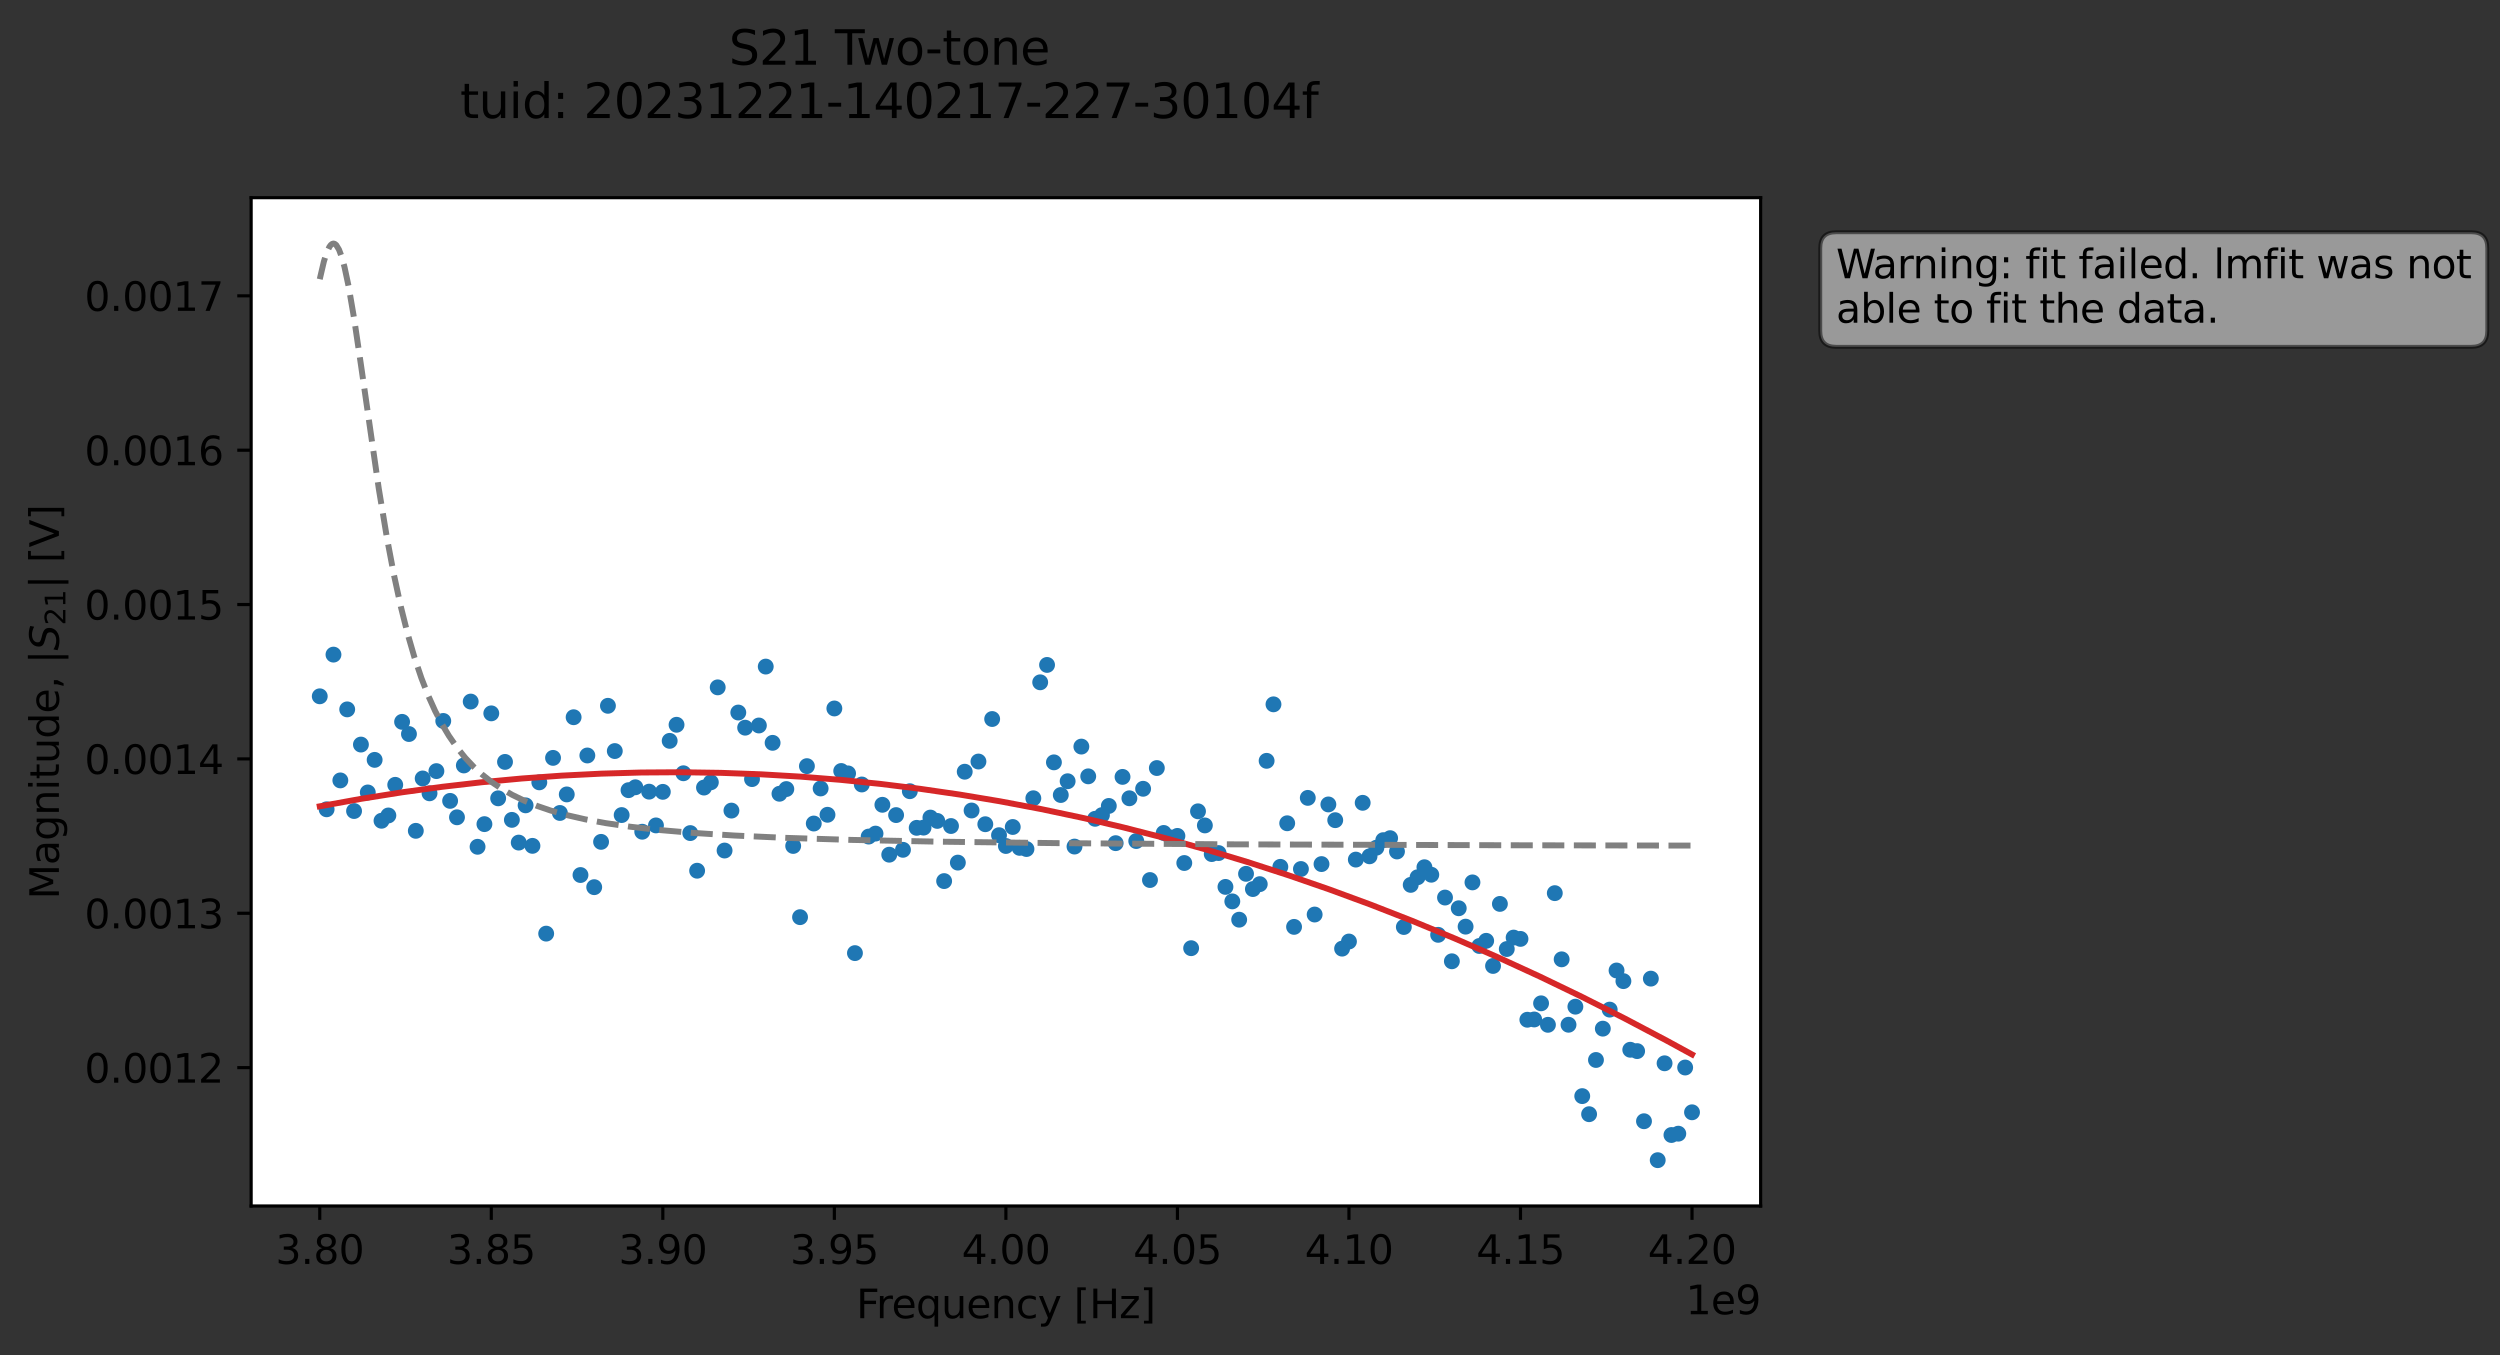 <?xml version="1.0" encoding="utf-8" standalone="no"?>
<!DOCTYPE svg PUBLIC "-//W3C//DTD SVG 1.1//EN"
  "http://www.w3.org/Graphics/SVG/1.1/DTD/svg11.dtd">
<svg xmlns:xlink="http://www.w3.org/1999/xlink" width="630.029pt" height="341.484pt" viewBox="0 0 630.029 341.484" xmlns="http://www.w3.org/2000/svg" version="1.1">
 <rect x="0" y="0" width="630.029" height="341.484" fill="#333333" stroke="none"/>
 <defs>
  <style type="text/css">*{stroke-linejoin: round; stroke-linecap: butt}</style>
 </defs>
 <g id="figure_1">
  <g id="patch_1">
   <path d="M 0 341.484 
L 630.029 341.484 
L 630.029 -0 
L 0 -0 
L 0 341.484 
z
" style="fill: none; opacity: 0"/>
  </g>
  <g id="axes_1">
   <g id="patch_2">
    <path d="M 63.291 303.928 
L 443.701 303.928 
L 443.701 49.824 
L 63.291 49.824 
z
" style="fill: #ffffff"/>
   </g>
   <g id="matplotlib.axis_1">
    <g id="xtick_1">
     <g id="line2d_1">
      <defs>
       <path id="m9096d95c99" d="M 0 0 
L 0 3.5 
" style="stroke: #000000; stroke-width: 0.8"/>
      </defs>
      <g>
       <use xlink:href="#m9096d95c99" x="80.582" y="303.928" style="stroke: #000000; stroke-width: 0.8"/>
      </g>
     </g>
     <g id="text_1">
      <!-- 3.80 -->
      <g transform="translate(69.449 318.526) scale(0.1 -0.1)">
       <defs>
        <path id="DejaVuSans-33" d="M 2597 2516 
Q 3050 2419 3304 2112 
Q 3559 1806 3559 1356 
Q 3559 666 3084 287 
Q 2609 -91 1734 -91 
Q 1441 -91 1130 -33 
Q 819 25 488 141 
L 488 750 
Q 750 597 1062 519 
Q 1375 441 1716 441 
Q 2309 441 2620 675 
Q 2931 909 2931 1356 
Q 2931 1769 2642 2001 
Q 2353 2234 1838 2234 
L 1294 2234 
L 1294 2753 
L 1863 2753 
Q 2328 2753 2575 2939 
Q 2822 3125 2822 3475 
Q 2822 3834 2567 4026 
Q 2313 4219 1838 4219 
Q 1578 4219 1281 4162 
Q 984 4106 628 3988 
L 628 4550 
Q 988 4650 1302 4700 
Q 1616 4750 1894 4750 
Q 2613 4750 3031 4423 
Q 3450 4097 3450 3541 
Q 3450 3153 3228 2886 
Q 3006 2619 2597 2516 
z
" transform="scale(0.016)"/>
        <path id="DejaVuSans-2e" d="M 684 794 
L 1344 794 
L 1344 0 
L 684 0 
L 684 794 
z
" transform="scale(0.016)"/>
        <path id="DejaVuSans-38" d="M 2034 2216 
Q 1584 2216 1326 1975 
Q 1069 1734 1069 1313 
Q 1069 891 1326 650 
Q 1584 409 2034 409 
Q 2484 409 2743 651 
Q 3003 894 3003 1313 
Q 3003 1734 2745 1975 
Q 2488 2216 2034 2216 
z
M 1403 2484 
Q 997 2584 770 2862 
Q 544 3141 544 3541 
Q 544 4100 942 4425 
Q 1341 4750 2034 4750 
Q 2731 4750 3128 4425 
Q 3525 4100 3525 3541 
Q 3525 3141 3298 2862 
Q 3072 2584 2669 2484 
Q 3125 2378 3379 2068 
Q 3634 1759 3634 1313 
Q 3634 634 3220 271 
Q 2806 -91 2034 -91 
Q 1263 -91 848 271 
Q 434 634 434 1313 
Q 434 1759 690 2068 
Q 947 2378 1403 2484 
z
M 1172 3481 
Q 1172 3119 1398 2916 
Q 1625 2713 2034 2713 
Q 2441 2713 2670 2916 
Q 2900 3119 2900 3481 
Q 2900 3844 2670 4047 
Q 2441 4250 2034 4250 
Q 1625 4250 1398 4047 
Q 1172 3844 1172 3481 
z
" transform="scale(0.016)"/>
        <path id="DejaVuSans-30" d="M 2034 4250 
Q 1547 4250 1301 3770 
Q 1056 3291 1056 2328 
Q 1056 1369 1301 889 
Q 1547 409 2034 409 
Q 2525 409 2770 889 
Q 3016 1369 3016 2328 
Q 3016 3291 2770 3770 
Q 2525 4250 2034 4250 
z
M 2034 4750 
Q 2819 4750 3233 4129 
Q 3647 3509 3647 2328 
Q 3647 1150 3233 529 
Q 2819 -91 2034 -91 
Q 1250 -91 836 529 
Q 422 1150 422 2328 
Q 422 3509 836 4129 
Q 1250 4750 2034 4750 
z
" transform="scale(0.016)"/>
       </defs>
       <use xlink:href="#DejaVuSans-33"/>
       <use xlink:href="#DejaVuSans-2e" x="63.623"/>
       <use xlink:href="#DejaVuSans-38" x="95.41"/>
       <use xlink:href="#DejaVuSans-30" x="159.033"/>
      </g>
     </g>
    </g>
    <g id="xtick_2">
     <g id="line2d_2">
      <g>
       <use xlink:href="#m9096d95c99" x="123.81" y="303.928" style="stroke: #000000; stroke-width: 0.8"/>
      </g>
     </g>
     <g id="text_2">
      <!-- 3.85 -->
      <g transform="translate(112.678 318.526) scale(0.1 -0.1)">
       <defs>
        <path id="DejaVuSans-35" d="M 691 4666 
L 3169 4666 
L 3169 4134 
L 1269 4134 
L 1269 2991 
Q 1406 3038 1543 3061 
Q 1681 3084 1819 3084 
Q 2600 3084 3056 2656 
Q 3513 2228 3513 1497 
Q 3513 744 3044 326 
Q 2575 -91 1722 -91 
Q 1428 -91 1123 -41 
Q 819 9 494 109 
L 494 744 
Q 775 591 1075 516 
Q 1375 441 1709 441 
Q 2250 441 2565 725 
Q 2881 1009 2881 1497 
Q 2881 1984 2565 2268 
Q 2250 2553 1709 2553 
Q 1456 2553 1204 2497 
Q 953 2441 691 2322 
L 691 4666 
z
" transform="scale(0.016)"/>
       </defs>
       <use xlink:href="#DejaVuSans-33"/>
       <use xlink:href="#DejaVuSans-2e" x="63.623"/>
       <use xlink:href="#DejaVuSans-38" x="95.41"/>
       <use xlink:href="#DejaVuSans-35" x="159.033"/>
      </g>
     </g>
    </g>
    <g id="xtick_3">
     <g id="line2d_3">
      <g>
       <use xlink:href="#m9096d95c99" x="167.039" y="303.928" style="stroke: #000000; stroke-width: 0.8"/>
      </g>
     </g>
     <g id="text_3">
      <!-- 3.90 -->
      <g transform="translate(155.906 318.526) scale(0.1 -0.1)">
       <defs>
        <path id="DejaVuSans-39" d="M 703 97 
L 703 672 
Q 941 559 1184 500 
Q 1428 441 1663 441 
Q 2288 441 2617 861 
Q 2947 1281 2994 2138 
Q 2813 1869 2534 1725 
Q 2256 1581 1919 1581 
Q 1219 1581 811 2004 
Q 403 2428 403 3163 
Q 403 3881 828 4315 
Q 1253 4750 1959 4750 
Q 2769 4750 3195 4129 
Q 3622 3509 3622 2328 
Q 3622 1225 3098 567 
Q 2575 -91 1691 -91 
Q 1453 -91 1209 -44 
Q 966 3 703 97 
z
M 1959 2075 
Q 2384 2075 2632 2365 
Q 2881 2656 2881 3163 
Q 2881 3666 2632 3958 
Q 2384 4250 1959 4250 
Q 1534 4250 1286 3958 
Q 1038 3666 1038 3163 
Q 1038 2656 1286 2365 
Q 1534 2075 1959 2075 
z
" transform="scale(0.016)"/>
       </defs>
       <use xlink:href="#DejaVuSans-33"/>
       <use xlink:href="#DejaVuSans-2e" x="63.623"/>
       <use xlink:href="#DejaVuSans-39" x="95.41"/>
       <use xlink:href="#DejaVuSans-30" x="159.033"/>
      </g>
     </g>
    </g>
    <g id="xtick_4">
     <g id="line2d_4">
      <g>
       <use xlink:href="#m9096d95c99" x="210.267" y="303.928" style="stroke: #000000; stroke-width: 0.8"/>
      </g>
     </g>
     <g id="text_4">
      <!-- 3.95 -->
      <g transform="translate(199.134 318.526) scale(0.1 -0.1)">
       <use xlink:href="#DejaVuSans-33"/>
       <use xlink:href="#DejaVuSans-2e" x="63.623"/>
       <use xlink:href="#DejaVuSans-39" x="95.41"/>
       <use xlink:href="#DejaVuSans-35" x="159.033"/>
      </g>
     </g>
    </g>
    <g id="xtick_5">
     <g id="line2d_5">
      <g>
       <use xlink:href="#m9096d95c99" x="253.496" y="303.928" style="stroke: #000000; stroke-width: 0.8"/>
      </g>
     </g>
     <g id="text_5">
      <!-- 4.00 -->
      <g transform="translate(242.363 318.526) scale(0.1 -0.1)">
       <defs>
        <path id="DejaVuSans-34" d="M 2419 4116 
L 825 1625 
L 2419 1625 
L 2419 4116 
z
M 2253 4666 
L 3047 4666 
L 3047 1625 
L 3713 1625 
L 3713 1100 
L 3047 1100 
L 3047 0 
L 2419 0 
L 2419 1100 
L 313 1100 
L 313 1709 
L 2253 4666 
z
" transform="scale(0.016)"/>
       </defs>
       <use xlink:href="#DejaVuSans-34"/>
       <use xlink:href="#DejaVuSans-2e" x="63.623"/>
       <use xlink:href="#DejaVuSans-30" x="95.41"/>
       <use xlink:href="#DejaVuSans-30" x="159.033"/>
      </g>
     </g>
    </g>
    <g id="xtick_6">
     <g id="line2d_6">
      <g>
       <use xlink:href="#m9096d95c99" x="296.724" y="303.928" style="stroke: #000000; stroke-width: 0.8"/>
      </g>
     </g>
     <g id="text_6">
      <!-- 4.05 -->
      <g transform="translate(285.591 318.526) scale(0.1 -0.1)">
       <use xlink:href="#DejaVuSans-34"/>
       <use xlink:href="#DejaVuSans-2e" x="63.623"/>
       <use xlink:href="#DejaVuSans-30" x="95.41"/>
       <use xlink:href="#DejaVuSans-35" x="159.033"/>
      </g>
     </g>
    </g>
    <g id="xtick_7">
     <g id="line2d_7">
      <g>
       <use xlink:href="#m9096d95c99" x="339.952" y="303.928" style="stroke: #000000; stroke-width: 0.8"/>
      </g>
     </g>
     <g id="text_7">
      <!-- 4.10 -->
      <g transform="translate(328.82 318.526) scale(0.1 -0.1)">
       <defs>
        <path id="DejaVuSans-31" d="M 794 531 
L 1825 531 
L 1825 4091 
L 703 3866 
L 703 4441 
L 1819 4666 
L 2450 4666 
L 2450 531 
L 3481 531 
L 3481 0 
L 794 0 
L 794 531 
z
" transform="scale(0.016)"/>
       </defs>
       <use xlink:href="#DejaVuSans-34"/>
       <use xlink:href="#DejaVuSans-2e" x="63.623"/>
       <use xlink:href="#DejaVuSans-31" x="95.41"/>
       <use xlink:href="#DejaVuSans-30" x="159.033"/>
      </g>
     </g>
    </g>
    <g id="xtick_8">
     <g id="line2d_8">
      <g>
       <use xlink:href="#m9096d95c99" x="383.181" y="303.928" style="stroke: #000000; stroke-width: 0.8"/>
      </g>
     </g>
     <g id="text_8">
      <!-- 4.15 -->
      <g transform="translate(372.048 318.526) scale(0.1 -0.1)">
       <use xlink:href="#DejaVuSans-34"/>
       <use xlink:href="#DejaVuSans-2e" x="63.623"/>
       <use xlink:href="#DejaVuSans-31" x="95.41"/>
       <use xlink:href="#DejaVuSans-35" x="159.033"/>
      </g>
     </g>
    </g>
    <g id="xtick_9">
     <g id="line2d_9">
      <g>
       <use xlink:href="#m9096d95c99" x="426.409" y="303.928" style="stroke: #000000; stroke-width: 0.8"/>
      </g>
     </g>
     <g id="text_9">
      <!-- 4.20 -->
      <g transform="translate(415.276 318.526) scale(0.1 -0.1)">
       <defs>
        <path id="DejaVuSans-32" d="M 1228 531 
L 3431 531 
L 3431 0 
L 469 0 
L 469 531 
Q 828 903 1448 1529 
Q 2069 2156 2228 2338 
Q 2531 2678 2651 2914 
Q 2772 3150 2772 3378 
Q 2772 3750 2511 3984 
Q 2250 4219 1831 4219 
Q 1534 4219 1204 4116 
Q 875 4013 500 3803 
L 500 4441 
Q 881 4594 1212 4672 
Q 1544 4750 1819 4750 
Q 2544 4750 2975 4387 
Q 3406 4025 3406 3419 
Q 3406 3131 3298 2873 
Q 3191 2616 2906 2266 
Q 2828 2175 2409 1742 
Q 1991 1309 1228 531 
z
" transform="scale(0.016)"/>
       </defs>
       <use xlink:href="#DejaVuSans-34"/>
       <use xlink:href="#DejaVuSans-2e" x="63.623"/>
       <use xlink:href="#DejaVuSans-32" x="95.41"/>
       <use xlink:href="#DejaVuSans-30" x="159.033"/>
      </g>
     </g>
    </g>
    <g id="text_10">
     <!-- Frequency [Hz] -->
     <g transform="translate(215.791 332.205) scale(0.1 -0.1)">
      <defs>
       <path id="DejaVuSans-46" d="M 628 4666 
L 3309 4666 
L 3309 4134 
L 1259 4134 
L 1259 2759 
L 3109 2759 
L 3109 2228 
L 1259 2228 
L 1259 0 
L 628 0 
L 628 4666 
z
" transform="scale(0.016)"/>
       <path id="DejaVuSans-72" d="M 2631 2963 
Q 2534 3019 2420 3045 
Q 2306 3072 2169 3072 
Q 1681 3072 1420 2755 
Q 1159 2438 1159 1844 
L 1159 0 
L 581 0 
L 581 3500 
L 1159 3500 
L 1159 2956 
Q 1341 3275 1631 3429 
Q 1922 3584 2338 3584 
Q 2397 3584 2469 3576 
Q 2541 3569 2628 3553 
L 2631 2963 
z
" transform="scale(0.016)"/>
       <path id="DejaVuSans-65" d="M 3597 1894 
L 3597 1613 
L 953 1613 
Q 991 1019 1311 708 
Q 1631 397 2203 397 
Q 2534 397 2845 478 
Q 3156 559 3463 722 
L 3463 178 
Q 3153 47 2828 -22 
Q 2503 -91 2169 -91 
Q 1331 -91 842 396 
Q 353 884 353 1716 
Q 353 2575 817 3079 
Q 1281 3584 2069 3584 
Q 2775 3584 3186 3129 
Q 3597 2675 3597 1894 
z
M 3022 2063 
Q 3016 2534 2758 2815 
Q 2500 3097 2075 3097 
Q 1594 3097 1305 2825 
Q 1016 2553 972 2059 
L 3022 2063 
z
" transform="scale(0.016)"/>
       <path id="DejaVuSans-71" d="M 947 1747 
Q 947 1113 1208 752 
Q 1469 391 1925 391 
Q 2381 391 2643 752 
Q 2906 1113 2906 1747 
Q 2906 2381 2643 2742 
Q 2381 3103 1925 3103 
Q 1469 3103 1208 2742 
Q 947 2381 947 1747 
z
M 2906 525 
Q 2725 213 2448 61 
Q 2172 -91 1784 -91 
Q 1150 -91 751 415 
Q 353 922 353 1747 
Q 353 2572 751 3078 
Q 1150 3584 1784 3584 
Q 2172 3584 2448 3432 
Q 2725 3281 2906 2969 
L 2906 3500 
L 3481 3500 
L 3481 -1331 
L 2906 -1331 
L 2906 525 
z
" transform="scale(0.016)"/>
       <path id="DejaVuSans-75" d="M 544 1381 
L 544 3500 
L 1119 3500 
L 1119 1403 
Q 1119 906 1312 657 
Q 1506 409 1894 409 
Q 2359 409 2629 706 
Q 2900 1003 2900 1516 
L 2900 3500 
L 3475 3500 
L 3475 0 
L 2900 0 
L 2900 538 
Q 2691 219 2414 64 
Q 2138 -91 1772 -91 
Q 1169 -91 856 284 
Q 544 659 544 1381 
z
M 1991 3584 
L 1991 3584 
z
" transform="scale(0.016)"/>
       <path id="DejaVuSans-6e" d="M 3513 2113 
L 3513 0 
L 2938 0 
L 2938 2094 
Q 2938 2591 2744 2837 
Q 2550 3084 2163 3084 
Q 1697 3084 1428 2787 
Q 1159 2491 1159 1978 
L 1159 0 
L 581 0 
L 581 3500 
L 1159 3500 
L 1159 2956 
Q 1366 3272 1645 3428 
Q 1925 3584 2291 3584 
Q 2894 3584 3203 3211 
Q 3513 2838 3513 2113 
z
" transform="scale(0.016)"/>
       <path id="DejaVuSans-63" d="M 3122 3366 
L 3122 2828 
Q 2878 2963 2633 3030 
Q 2388 3097 2138 3097 
Q 1578 3097 1268 2742 
Q 959 2388 959 1747 
Q 959 1106 1268 751 
Q 1578 397 2138 397 
Q 2388 397 2633 464 
Q 2878 531 3122 666 
L 3122 134 
Q 2881 22 2623 -34 
Q 2366 -91 2075 -91 
Q 1284 -91 818 406 
Q 353 903 353 1747 
Q 353 2603 823 3093 
Q 1294 3584 2113 3584 
Q 2378 3584 2631 3529 
Q 2884 3475 3122 3366 
z
" transform="scale(0.016)"/>
       <path id="DejaVuSans-79" d="M 2059 -325 
Q 1816 -950 1584 -1140 
Q 1353 -1331 966 -1331 
L 506 -1331 
L 506 -850 
L 844 -850 
Q 1081 -850 1212 -737 
Q 1344 -625 1503 -206 
L 1606 56 
L 191 3500 
L 800 3500 
L 1894 763 
L 2988 3500 
L 3597 3500 
L 2059 -325 
z
" transform="scale(0.016)"/>
       <path id="DejaVuSans-20" transform="scale(0.016)"/>
       <path id="DejaVuSans-5b" d="M 550 4863 
L 1875 4863 
L 1875 4416 
L 1125 4416 
L 1125 -397 
L 1875 -397 
L 1875 -844 
L 550 -844 
L 550 4863 
z
" transform="scale(0.016)"/>
       <path id="DejaVuSans-48" d="M 628 4666 
L 1259 4666 
L 1259 2753 
L 3553 2753 
L 3553 4666 
L 4184 4666 
L 4184 0 
L 3553 0 
L 3553 2222 
L 1259 2222 
L 1259 0 
L 628 0 
L 628 4666 
z
" transform="scale(0.016)"/>
       <path id="DejaVuSans-7a" d="M 353 3500 
L 3084 3500 
L 3084 2975 
L 922 459 
L 3084 459 
L 3084 0 
L 275 0 
L 275 525 
L 2438 3041 
L 353 3041 
L 353 3500 
z
" transform="scale(0.016)"/>
       <path id="DejaVuSans-5d" d="M 1947 4863 
L 1947 -844 
L 622 -844 
L 622 -397 
L 1369 -397 
L 1369 4416 
L 622 4416 
L 622 4863 
L 1947 4863 
z
" transform="scale(0.016)"/>
      </defs>
      <use xlink:href="#DejaVuSans-46"/>
      <use xlink:href="#DejaVuSans-72" x="50.27"/>
      <use xlink:href="#DejaVuSans-65" x="89.133"/>
      <use xlink:href="#DejaVuSans-71" x="150.656"/>
      <use xlink:href="#DejaVuSans-75" x="214.133"/>
      <use xlink:href="#DejaVuSans-65" x="277.512"/>
      <use xlink:href="#DejaVuSans-6e" x="339.035"/>
      <use xlink:href="#DejaVuSans-63" x="402.414"/>
      <use xlink:href="#DejaVuSans-79" x="457.395"/>
      <use xlink:href="#DejaVuSans-20" x="516.574"/>
      <use xlink:href="#DejaVuSans-5b" x="548.361"/>
      <use xlink:href="#DejaVuSans-48" x="587.375"/>
      <use xlink:href="#DejaVuSans-7a" x="662.57"/>
      <use xlink:href="#DejaVuSans-5d" x="715.061"/>
     </g>
    </g>
    <g id="text_11">
     <!-- 1e9 -->
     <g transform="translate(424.822 331.205) scale(0.1 -0.1)">
      <use xlink:href="#DejaVuSans-31"/>
      <use xlink:href="#DejaVuSans-65" x="63.623"/>
      <use xlink:href="#DejaVuSans-39" x="125.146"/>
     </g>
    </g>
   </g>
   <g id="matplotlib.axis_2">
    <g id="ytick_1">
     <g id="line2d_10">
      <defs>
       <path id="mb5107737d8" d="M 0 0 
L -3.5 0 
" style="stroke: #000000; stroke-width: 0.8"/>
      </defs>
      <g>
       <use xlink:href="#mb5107737d8" x="63.291" y="269.053" style="stroke: #000000; stroke-width: 0.8"/>
      </g>
     </g>
     <g id="text_12">
      <!-- 0.0012 -->
      <g transform="translate(21.3 272.852) scale(0.1 -0.1)">
       <use xlink:href="#DejaVuSans-30"/>
       <use xlink:href="#DejaVuSans-2e" x="63.623"/>
       <use xlink:href="#DejaVuSans-30" x="95.41"/>
       <use xlink:href="#DejaVuSans-30" x="159.033"/>
       <use xlink:href="#DejaVuSans-31" x="222.656"/>
       <use xlink:href="#DejaVuSans-32" x="286.279"/>
      </g>
     </g>
    </g>
    <g id="ytick_2">
     <g id="line2d_11">
      <g>
       <use xlink:href="#mb5107737d8" x="63.291" y="230.153" style="stroke: #000000; stroke-width: 0.8"/>
      </g>
     </g>
     <g id="text_13">
      <!-- 0.0013 -->
      <g transform="translate(21.3 233.952) scale(0.1 -0.1)">
       <use xlink:href="#DejaVuSans-30"/>
       <use xlink:href="#DejaVuSans-2e" x="63.623"/>
       <use xlink:href="#DejaVuSans-30" x="95.41"/>
       <use xlink:href="#DejaVuSans-30" x="159.033"/>
       <use xlink:href="#DejaVuSans-31" x="222.656"/>
       <use xlink:href="#DejaVuSans-33" x="286.279"/>
      </g>
     </g>
    </g>
    <g id="ytick_3">
     <g id="line2d_12">
      <g>
       <use xlink:href="#mb5107737d8" x="63.291" y="191.252" style="stroke: #000000; stroke-width: 0.8"/>
      </g>
     </g>
     <g id="text_14">
      <!-- 0.0014 -->
      <g transform="translate(21.3 195.051) scale(0.1 -0.1)">
       <use xlink:href="#DejaVuSans-30"/>
       <use xlink:href="#DejaVuSans-2e" x="63.623"/>
       <use xlink:href="#DejaVuSans-30" x="95.41"/>
       <use xlink:href="#DejaVuSans-30" x="159.033"/>
       <use xlink:href="#DejaVuSans-31" x="222.656"/>
       <use xlink:href="#DejaVuSans-34" x="286.279"/>
      </g>
     </g>
    </g>
    <g id="ytick_4">
     <g id="line2d_13">
      <g>
       <use xlink:href="#mb5107737d8" x="63.291" y="152.351" style="stroke: #000000; stroke-width: 0.8"/>
      </g>
     </g>
     <g id="text_15">
      <!-- 0.0015 -->
      <g transform="translate(21.3 156.151) scale(0.1 -0.1)">
       <use xlink:href="#DejaVuSans-30"/>
       <use xlink:href="#DejaVuSans-2e" x="63.623"/>
       <use xlink:href="#DejaVuSans-30" x="95.41"/>
       <use xlink:href="#DejaVuSans-30" x="159.033"/>
       <use xlink:href="#DejaVuSans-31" x="222.656"/>
       <use xlink:href="#DejaVuSans-35" x="286.279"/>
      </g>
     </g>
    </g>
    <g id="ytick_5">
     <g id="line2d_14">
      <g>
       <use xlink:href="#mb5107737d8" x="63.291" y="113.451" style="stroke: #000000; stroke-width: 0.8"/>
      </g>
     </g>
     <g id="text_16">
      <!-- 0.0016 -->
      <g transform="translate(21.3 117.25) scale(0.1 -0.1)">
       <defs>
        <path id="DejaVuSans-36" d="M 2113 2584 
Q 1688 2584 1439 2293 
Q 1191 2003 1191 1497 
Q 1191 994 1439 701 
Q 1688 409 2113 409 
Q 2538 409 2786 701 
Q 3034 994 3034 1497 
Q 3034 2003 2786 2293 
Q 2538 2584 2113 2584 
z
M 3366 4563 
L 3366 3988 
Q 3128 4100 2886 4159 
Q 2644 4219 2406 4219 
Q 1781 4219 1451 3797 
Q 1122 3375 1075 2522 
Q 1259 2794 1537 2939 
Q 1816 3084 2150 3084 
Q 2853 3084 3261 2657 
Q 3669 2231 3669 1497 
Q 3669 778 3244 343 
Q 2819 -91 2113 -91 
Q 1303 -91 875 529 
Q 447 1150 447 2328 
Q 447 3434 972 4092 
Q 1497 4750 2381 4750 
Q 2619 4750 2861 4703 
Q 3103 4656 3366 4563 
z
" transform="scale(0.016)"/>
       </defs>
       <use xlink:href="#DejaVuSans-30"/>
       <use xlink:href="#DejaVuSans-2e" x="63.623"/>
       <use xlink:href="#DejaVuSans-30" x="95.41"/>
       <use xlink:href="#DejaVuSans-30" x="159.033"/>
       <use xlink:href="#DejaVuSans-31" x="222.656"/>
       <use xlink:href="#DejaVuSans-36" x="286.279"/>
      </g>
     </g>
    </g>
    <g id="ytick_6">
     <g id="line2d_15">
      <g>
       <use xlink:href="#mb5107737d8" x="63.291" y="74.55" style="stroke: #000000; stroke-width: 0.8"/>
      </g>
     </g>
     <g id="text_17">
      <!-- 0.0017 -->
      <g transform="translate(21.3 78.349) scale(0.1 -0.1)">
       <defs>
        <path id="DejaVuSans-37" d="M 525 4666 
L 3525 4666 
L 3525 4397 
L 1831 0 
L 1172 0 
L 2766 4134 
L 525 4134 
L 525 4666 
z
" transform="scale(0.016)"/>
       </defs>
       <use xlink:href="#DejaVuSans-30"/>
       <use xlink:href="#DejaVuSans-2e" x="63.623"/>
       <use xlink:href="#DejaVuSans-30" x="95.41"/>
       <use xlink:href="#DejaVuSans-30" x="159.033"/>
       <use xlink:href="#DejaVuSans-31" x="222.656"/>
       <use xlink:href="#DejaVuSans-37" x="286.279"/>
      </g>
     </g>
    </g>
    <g id="text_18">
     <!-- Magnitude, $|S_{21}|$ [V] -->
     <g transform="translate(14.9 226.626) rotate(-90) scale(0.1 -0.1)">
      <defs>
       <path id="DejaVuSans-4d" d="M 628 4666 
L 1569 4666 
L 2759 1491 
L 3956 4666 
L 4897 4666 
L 4897 0 
L 4281 0 
L 4281 4097 
L 3078 897 
L 2444 897 
L 1241 4097 
L 1241 0 
L 628 0 
L 628 4666 
z
" transform="scale(0.016)"/>
       <path id="DejaVuSans-61" d="M 2194 1759 
Q 1497 1759 1228 1600 
Q 959 1441 959 1056 
Q 959 750 1161 570 
Q 1363 391 1709 391 
Q 2188 391 2477 730 
Q 2766 1069 2766 1631 
L 2766 1759 
L 2194 1759 
z
M 3341 1997 
L 3341 0 
L 2766 0 
L 2766 531 
Q 2569 213 2275 61 
Q 1981 -91 1556 -91 
Q 1019 -91 701 211 
Q 384 513 384 1019 
Q 384 1609 779 1909 
Q 1175 2209 1959 2209 
L 2766 2209 
L 2766 2266 
Q 2766 2663 2505 2880 
Q 2244 3097 1772 3097 
Q 1472 3097 1187 3025 
Q 903 2953 641 2809 
L 641 3341 
Q 956 3463 1253 3523 
Q 1550 3584 1831 3584 
Q 2591 3584 2966 3190 
Q 3341 2797 3341 1997 
z
" transform="scale(0.016)"/>
       <path id="DejaVuSans-67" d="M 2906 1791 
Q 2906 2416 2648 2759 
Q 2391 3103 1925 3103 
Q 1463 3103 1205 2759 
Q 947 2416 947 1791 
Q 947 1169 1205 825 
Q 1463 481 1925 481 
Q 2391 481 2648 825 
Q 2906 1169 2906 1791 
z
M 3481 434 
Q 3481 -459 3084 -895 
Q 2688 -1331 1869 -1331 
Q 1566 -1331 1297 -1286 
Q 1028 -1241 775 -1147 
L 775 -588 
Q 1028 -725 1275 -790 
Q 1522 -856 1778 -856 
Q 2344 -856 2625 -561 
Q 2906 -266 2906 331 
L 2906 616 
Q 2728 306 2450 153 
Q 2172 0 1784 0 
Q 1141 0 747 490 
Q 353 981 353 1791 
Q 353 2603 747 3093 
Q 1141 3584 1784 3584 
Q 2172 3584 2450 3431 
Q 2728 3278 2906 2969 
L 2906 3500 
L 3481 3500 
L 3481 434 
z
" transform="scale(0.016)"/>
       <path id="DejaVuSans-69" d="M 603 3500 
L 1178 3500 
L 1178 0 
L 603 0 
L 603 3500 
z
M 603 4863 
L 1178 4863 
L 1178 4134 
L 603 4134 
L 603 4863 
z
" transform="scale(0.016)"/>
       <path id="DejaVuSans-74" d="M 1172 4494 
L 1172 3500 
L 2356 3500 
L 2356 3053 
L 1172 3053 
L 1172 1153 
Q 1172 725 1289 603 
Q 1406 481 1766 481 
L 2356 481 
L 2356 0 
L 1766 0 
Q 1100 0 847 248 
Q 594 497 594 1153 
L 594 3053 
L 172 3053 
L 172 3500 
L 594 3500 
L 594 4494 
L 1172 4494 
z
" transform="scale(0.016)"/>
       <path id="DejaVuSans-64" d="M 2906 2969 
L 2906 4863 
L 3481 4863 
L 3481 0 
L 2906 0 
L 2906 525 
Q 2725 213 2448 61 
Q 2172 -91 1784 -91 
Q 1150 -91 751 415 
Q 353 922 353 1747 
Q 353 2572 751 3078 
Q 1150 3584 1784 3584 
Q 2172 3584 2448 3432 
Q 2725 3281 2906 2969 
z
M 947 1747 
Q 947 1113 1208 752 
Q 1469 391 1925 391 
Q 2381 391 2643 752 
Q 2906 1113 2906 1747 
Q 2906 2381 2643 2742 
Q 2381 3103 1925 3103 
Q 1469 3103 1208 2742 
Q 947 2381 947 1747 
z
" transform="scale(0.016)"/>
       <path id="DejaVuSans-2c" d="M 750 794 
L 1409 794 
L 1409 256 
L 897 -744 
L 494 -744 
L 750 256 
L 750 794 
z
" transform="scale(0.016)"/>
       <path id="DejaVuSans-7c" d="M 1344 4891 
L 1344 -1509 
L 813 -1509 
L 813 4891 
L 1344 4891 
z
" transform="scale(0.016)"/>
       <path id="DejaVuSans-Oblique-53" d="M 3859 4513 
L 3738 3897 
Q 3422 4066 3111 4152 
Q 2800 4238 2509 4238 
Q 1944 4238 1609 3991 
Q 1275 3744 1275 3334 
Q 1275 3109 1398 2989 
Q 1522 2869 2034 2731 
L 2413 2638 
Q 3053 2472 3303 2217 
Q 3553 1963 3553 1503 
Q 3553 797 2998 353 
Q 2444 -91 1538 -91 
Q 1166 -91 791 -17 
Q 416 56 38 206 
L 166 856 
Q 513 641 861 531 
Q 1209 422 1556 422 
Q 2147 422 2503 684 
Q 2859 947 2859 1369 
Q 2859 1650 2717 1795 
Q 2575 1941 2106 2059 
L 1728 2156 
Q 1081 2325 845 2545 
Q 609 2766 609 3163 
Q 609 3859 1145 4304 
Q 1681 4750 2541 4750 
Q 2875 4750 3203 4690 
Q 3531 4631 3859 4513 
z
" transform="scale(0.016)"/>
       <path id="DejaVuSans-56" d="M 1831 0 
L 50 4666 
L 709 4666 
L 2188 738 
L 3669 4666 
L 4325 4666 
L 2547 0 
L 1831 0 
z
" transform="scale(0.016)"/>
      </defs>
      <use xlink:href="#DejaVuSans-4d" transform="translate(0 0.578)"/>
      <use xlink:href="#DejaVuSans-61" transform="translate(86.279 0.578)"/>
      <use xlink:href="#DejaVuSans-67" transform="translate(147.559 0.578)"/>
      <use xlink:href="#DejaVuSans-6e" transform="translate(211.035 0.578)"/>
      <use xlink:href="#DejaVuSans-69" transform="translate(274.414 0.578)"/>
      <use xlink:href="#DejaVuSans-74" transform="translate(302.197 0.578)"/>
      <use xlink:href="#DejaVuSans-75" transform="translate(341.406 0.578)"/>
      <use xlink:href="#DejaVuSans-64" transform="translate(404.785 0.578)"/>
      <use xlink:href="#DejaVuSans-65" transform="translate(468.262 0.578)"/>
      <use xlink:href="#DejaVuSans-2c" transform="translate(529.785 0.578)"/>
      <use xlink:href="#DejaVuSans-20" transform="translate(561.572 0.578)"/>
      <use xlink:href="#DejaVuSans-7c" transform="translate(593.359 0.578)"/>
      <use xlink:href="#DejaVuSans-Oblique-53" transform="translate(627.051 0.578)"/>
      <use xlink:href="#DejaVuSans-32" transform="translate(690.527 -15.828) scale(0.7)"/>
      <use xlink:href="#DejaVuSans-31" transform="translate(735.063 -15.828) scale(0.7)"/>
      <use xlink:href="#DejaVuSans-7c" transform="translate(782.334 0.578)"/>
      <use xlink:href="#DejaVuSans-20" transform="translate(816.025 0.578)"/>
      <use xlink:href="#DejaVuSans-5b" transform="translate(847.812 0.578)"/>
      <use xlink:href="#DejaVuSans-56" transform="translate(886.826 0.578)"/>
      <use xlink:href="#DejaVuSans-5d" transform="translate(955.234 0.578)"/>
     </g>
    </g>
   </g>
   <g id="line2d_16">
    <defs>
     <path id="m7e16313227" d="M 0 1.5 
C 0.398 1.5 0.779 1.342 1.061 1.061 
C 1.342 0.779 1.5 0.398 1.5 0 
C 1.5 -0.398 1.342 -0.779 1.061 -1.061 
C 0.779 -1.342 0.398 -1.5 0 -1.5 
C -0.398 -1.5 -0.779 -1.342 -1.061 -1.061 
C -1.342 -0.779 -1.5 -0.398 -1.5 0 
C -1.5 0.398 -1.342 0.779 -1.061 1.061 
C -0.779 1.342 -0.398 1.5 0 1.5 
z
" style="stroke: #1f77b4"/>
    </defs>
    <g clip-path="url(#pb8c1515c48)">
     <use xlink:href="#m7e16313227" x="80.582" y="175.476" style="fill: #1f77b4; stroke: #1f77b4"/>
     <use xlink:href="#m7e16313227" x="82.311" y="203.952" style="fill: #1f77b4; stroke: #1f77b4"/>
     <use xlink:href="#m7e16313227" x="84.04" y="164.971" style="fill: #1f77b4; stroke: #1f77b4"/>
     <use xlink:href="#m7e16313227" x="85.769" y="196.671" style="fill: #1f77b4; stroke: #1f77b4"/>
     <use xlink:href="#m7e16313227" x="87.499" y="178.771" style="fill: #1f77b4; stroke: #1f77b4"/>
     <use xlink:href="#m7e16313227" x="89.228" y="204.388" style="fill: #1f77b4; stroke: #1f77b4"/>
     <use xlink:href="#m7e16313227" x="90.957" y="187.641" style="fill: #1f77b4; stroke: #1f77b4"/>
     <use xlink:href="#m7e16313227" x="92.686" y="199.707" style="fill: #1f77b4; stroke: #1f77b4"/>
     <use xlink:href="#m7e16313227" x="94.415" y="191.496" style="fill: #1f77b4; stroke: #1f77b4"/>
     <use xlink:href="#m7e16313227" x="96.144" y="206.842" style="fill: #1f77b4; stroke: #1f77b4"/>
     <use xlink:href="#m7e16313227" x="97.873" y="205.508" style="fill: #1f77b4; stroke: #1f77b4"/>
     <use xlink:href="#m7e16313227" x="99.602" y="197.785" style="fill: #1f77b4; stroke: #1f77b4"/>
     <use xlink:href="#m7e16313227" x="101.332" y="181.915" style="fill: #1f77b4; stroke: #1f77b4"/>
     <use xlink:href="#m7e16313227" x="103.061" y="184.984" style="fill: #1f77b4; stroke: #1f77b4"/>
     <use xlink:href="#m7e16313227" x="104.79" y="209.378" style="fill: #1f77b4; stroke: #1f77b4"/>
     <use xlink:href="#m7e16313227" x="106.519" y="196.183" style="fill: #1f77b4; stroke: #1f77b4"/>
     <use xlink:href="#m7e16313227" x="108.248" y="199.924" style="fill: #1f77b4; stroke: #1f77b4"/>
     <use xlink:href="#m7e16313227" x="109.977" y="194.328" style="fill: #1f77b4; stroke: #1f77b4"/>
     <use xlink:href="#m7e16313227" x="111.706" y="181.687" style="fill: #1f77b4; stroke: #1f77b4"/>
     <use xlink:href="#m7e16313227" x="113.436" y="201.831" style="fill: #1f77b4; stroke: #1f77b4"/>
     <use xlink:href="#m7e16313227" x="115.165" y="205.968" style="fill: #1f77b4; stroke: #1f77b4"/>
     <use xlink:href="#m7e16313227" x="116.894" y="192.903" style="fill: #1f77b4; stroke: #1f77b4"/>
     <use xlink:href="#m7e16313227" x="118.623" y="176.803" style="fill: #1f77b4; stroke: #1f77b4"/>
     <use xlink:href="#m7e16313227" x="120.352" y="213.399" style="fill: #1f77b4; stroke: #1f77b4"/>
     <use xlink:href="#m7e16313227" x="122.081" y="207.69" style="fill: #1f77b4; stroke: #1f77b4"/>
     <use xlink:href="#m7e16313227" x="123.81" y="179.775" style="fill: #1f77b4; stroke: #1f77b4"/>
     <use xlink:href="#m7e16313227" x="125.54" y="201.187" style="fill: #1f77b4; stroke: #1f77b4"/>
     <use xlink:href="#m7e16313227" x="127.269" y="192.011" style="fill: #1f77b4; stroke: #1f77b4"/>
     <use xlink:href="#m7e16313227" x="128.998" y="206.617" style="fill: #1f77b4; stroke: #1f77b4"/>
     <use xlink:href="#m7e16313227" x="130.727" y="212.343" style="fill: #1f77b4; stroke: #1f77b4"/>
     <use xlink:href="#m7e16313227" x="132.456" y="202.955" style="fill: #1f77b4; stroke: #1f77b4"/>
     <use xlink:href="#m7e16313227" x="134.185" y="213.164" style="fill: #1f77b4; stroke: #1f77b4"/>
     <use xlink:href="#m7e16313227" x="135.914" y="197.16" style="fill: #1f77b4; stroke: #1f77b4"/>
     <use xlink:href="#m7e16313227" x="137.643" y="235.286" style="fill: #1f77b4; stroke: #1f77b4"/>
     <use xlink:href="#m7e16313227" x="139.373" y="190.994" style="fill: #1f77b4; stroke: #1f77b4"/>
     <use xlink:href="#m7e16313227" x="141.102" y="204.877" style="fill: #1f77b4; stroke: #1f77b4"/>
     <use xlink:href="#m7e16313227" x="142.831" y="200.204" style="fill: #1f77b4; stroke: #1f77b4"/>
     <use xlink:href="#m7e16313227" x="144.56" y="180.749" style="fill: #1f77b4; stroke: #1f77b4"/>
     <use xlink:href="#m7e16313227" x="146.289" y="220.517" style="fill: #1f77b4; stroke: #1f77b4"/>
     <use xlink:href="#m7e16313227" x="148.018" y="190.39" style="fill: #1f77b4; stroke: #1f77b4"/>
     <use xlink:href="#m7e16313227" x="149.747" y="223.577" style="fill: #1f77b4; stroke: #1f77b4"/>
     <use xlink:href="#m7e16313227" x="151.477" y="212.16" style="fill: #1f77b4; stroke: #1f77b4"/>
     <use xlink:href="#m7e16313227" x="153.206" y="177.871" style="fill: #1f77b4; stroke: #1f77b4"/>
     <use xlink:href="#m7e16313227" x="154.935" y="189.274" style="fill: #1f77b4; stroke: #1f77b4"/>
     <use xlink:href="#m7e16313227" x="156.664" y="205.404" style="fill: #1f77b4; stroke: #1f77b4"/>
     <use xlink:href="#m7e16313227" x="158.393" y="199.132" style="fill: #1f77b4; stroke: #1f77b4"/>
     <use xlink:href="#m7e16313227" x="160.122" y="198.402" style="fill: #1f77b4; stroke: #1f77b4"/>
     <use xlink:href="#m7e16313227" x="161.851" y="209.606" style="fill: #1f77b4; stroke: #1f77b4"/>
     <use xlink:href="#m7e16313227" x="163.581" y="199.506" style="fill: #1f77b4; stroke: #1f77b4"/>
     <use xlink:href="#m7e16313227" x="165.31" y="208.013" style="fill: #1f77b4; stroke: #1f77b4"/>
     <use xlink:href="#m7e16313227" x="167.039" y="199.555" style="fill: #1f77b4; stroke: #1f77b4"/>
     <use xlink:href="#m7e16313227" x="168.768" y="186.703" style="fill: #1f77b4; stroke: #1f77b4"/>
     <use xlink:href="#m7e16313227" x="170.497" y="182.651" style="fill: #1f77b4; stroke: #1f77b4"/>
     <use xlink:href="#m7e16313227" x="172.226" y="194.871" style="fill: #1f77b4; stroke: #1f77b4"/>
     <use xlink:href="#m7e16313227" x="173.955" y="209.945" style="fill: #1f77b4; stroke: #1f77b4"/>
     <use xlink:href="#m7e16313227" x="175.684" y="219.431" style="fill: #1f77b4; stroke: #1f77b4"/>
     <use xlink:href="#m7e16313227" x="177.414" y="198.478" style="fill: #1f77b4; stroke: #1f77b4"/>
     <use xlink:href="#m7e16313227" x="179.143" y="197.147" style="fill: #1f77b4; stroke: #1f77b4"/>
     <use xlink:href="#m7e16313227" x="180.872" y="173.222" style="fill: #1f77b4; stroke: #1f77b4"/>
     <use xlink:href="#m7e16313227" x="182.601" y="214.344" style="fill: #1f77b4; stroke: #1f77b4"/>
     <use xlink:href="#m7e16313227" x="184.33" y="204.279" style="fill: #1f77b4; stroke: #1f77b4"/>
     <use xlink:href="#m7e16313227" x="186.059" y="179.568" style="fill: #1f77b4; stroke: #1f77b4"/>
     <use xlink:href="#m7e16313227" x="187.788" y="183.384" style="fill: #1f77b4; stroke: #1f77b4"/>
     <use xlink:href="#m7e16313227" x="189.518" y="196.341" style="fill: #1f77b4; stroke: #1f77b4"/>
     <use xlink:href="#m7e16313227" x="191.247" y="182.832" style="fill: #1f77b4; stroke: #1f77b4"/>
     <use xlink:href="#m7e16313227" x="192.976" y="167.986" style="fill: #1f77b4; stroke: #1f77b4"/>
     <use xlink:href="#m7e16313227" x="194.705" y="187.203" style="fill: #1f77b4; stroke: #1f77b4"/>
     <use xlink:href="#m7e16313227" x="196.434" y="200.037" style="fill: #1f77b4; stroke: #1f77b4"/>
     <use xlink:href="#m7e16313227" x="198.163" y="198.852" style="fill: #1f77b4; stroke: #1f77b4"/>
     <use xlink:href="#m7e16313227" x="199.892" y="213.19" style="fill: #1f77b4; stroke: #1f77b4"/>
     <use xlink:href="#m7e16313227" x="201.622" y="231.135" style="fill: #1f77b4; stroke: #1f77b4"/>
     <use xlink:href="#m7e16313227" x="203.351" y="193.076" style="fill: #1f77b4; stroke: #1f77b4"/>
     <use xlink:href="#m7e16313227" x="205.08" y="207.539" style="fill: #1f77b4; stroke: #1f77b4"/>
     <use xlink:href="#m7e16313227" x="206.809" y="198.703" style="fill: #1f77b4; stroke: #1f77b4"/>
     <use xlink:href="#m7e16313227" x="208.538" y="205.333" style="fill: #1f77b4; stroke: #1f77b4"/>
     <use xlink:href="#m7e16313227" x="210.267" y="178.542" style="fill: #1f77b4; stroke: #1f77b4"/>
     <use xlink:href="#m7e16313227" x="211.996" y="194.301" style="fill: #1f77b4; stroke: #1f77b4"/>
     <use xlink:href="#m7e16313227" x="213.725" y="194.908" style="fill: #1f77b4; stroke: #1f77b4"/>
     <use xlink:href="#m7e16313227" x="215.455" y="240.195" style="fill: #1f77b4; stroke: #1f77b4"/>
     <use xlink:href="#m7e16313227" x="217.184" y="197.7" style="fill: #1f77b4; stroke: #1f77b4"/>
     <use xlink:href="#m7e16313227" x="218.913" y="210.825" style="fill: #1f77b4; stroke: #1f77b4"/>
     <use xlink:href="#m7e16313227" x="220.642" y="210.077" style="fill: #1f77b4; stroke: #1f77b4"/>
     <use xlink:href="#m7e16313227" x="222.371" y="202.818" style="fill: #1f77b4; stroke: #1f77b4"/>
     <use xlink:href="#m7e16313227" x="224.1" y="215.392" style="fill: #1f77b4; stroke: #1f77b4"/>
     <use xlink:href="#m7e16313227" x="225.829" y="205.411" style="fill: #1f77b4; stroke: #1f77b4"/>
     <use xlink:href="#m7e16313227" x="227.559" y="214.162" style="fill: #1f77b4; stroke: #1f77b4"/>
     <use xlink:href="#m7e16313227" x="229.288" y="199.392" style="fill: #1f77b4; stroke: #1f77b4"/>
     <use xlink:href="#m7e16313227" x="231.017" y="208.624" style="fill: #1f77b4; stroke: #1f77b4"/>
     <use xlink:href="#m7e16313227" x="232.746" y="208.568" style="fill: #1f77b4; stroke: #1f77b4"/>
     <use xlink:href="#m7e16313227" x="234.475" y="206.037" style="fill: #1f77b4; stroke: #1f77b4"/>
     <use xlink:href="#m7e16313227" x="236.204" y="206.88" style="fill: #1f77b4; stroke: #1f77b4"/>
     <use xlink:href="#m7e16313227" x="237.933" y="222.044" style="fill: #1f77b4; stroke: #1f77b4"/>
     <use xlink:href="#m7e16313227" x="239.663" y="208.166" style="fill: #1f77b4; stroke: #1f77b4"/>
     <use xlink:href="#m7e16313227" x="241.392" y="217.387" style="fill: #1f77b4; stroke: #1f77b4"/>
     <use xlink:href="#m7e16313227" x="243.121" y="194.481" style="fill: #1f77b4; stroke: #1f77b4"/>
     <use xlink:href="#m7e16313227" x="244.85" y="204.256" style="fill: #1f77b4; stroke: #1f77b4"/>
     <use xlink:href="#m7e16313227" x="246.579" y="191.914" style="fill: #1f77b4; stroke: #1f77b4"/>
     <use xlink:href="#m7e16313227" x="248.308" y="207.714" style="fill: #1f77b4; stroke: #1f77b4"/>
     <use xlink:href="#m7e16313227" x="250.037" y="181.201" style="fill: #1f77b4; stroke: #1f77b4"/>
     <use xlink:href="#m7e16313227" x="251.766" y="210.478" style="fill: #1f77b4; stroke: #1f77b4"/>
     <use xlink:href="#m7e16313227" x="253.496" y="213.2" style="fill: #1f77b4; stroke: #1f77b4"/>
     <use xlink:href="#m7e16313227" x="255.225" y="208.41" style="fill: #1f77b4; stroke: #1f77b4"/>
     <use xlink:href="#m7e16313227" x="256.954" y="213.67" style="fill: #1f77b4; stroke: #1f77b4"/>
     <use xlink:href="#m7e16313227" x="258.683" y="213.963" style="fill: #1f77b4; stroke: #1f77b4"/>
     <use xlink:href="#m7e16313227" x="260.412" y="201.171" style="fill: #1f77b4; stroke: #1f77b4"/>
     <use xlink:href="#m7e16313227" x="262.141" y="171.949" style="fill: #1f77b4; stroke: #1f77b4"/>
     <use xlink:href="#m7e16313227" x="263.87" y="167.57" style="fill: #1f77b4; stroke: #1f77b4"/>
     <use xlink:href="#m7e16313227" x="265.6" y="192.122" style="fill: #1f77b4; stroke: #1f77b4"/>
     <use xlink:href="#m7e16313227" x="267.329" y="200.351" style="fill: #1f77b4; stroke: #1f77b4"/>
     <use xlink:href="#m7e16313227" x="269.058" y="196.881" style="fill: #1f77b4; stroke: #1f77b4"/>
     <use xlink:href="#m7e16313227" x="270.787" y="213.344" style="fill: #1f77b4; stroke: #1f77b4"/>
     <use xlink:href="#m7e16313227" x="272.516" y="188.149" style="fill: #1f77b4; stroke: #1f77b4"/>
     <use xlink:href="#m7e16313227" x="274.245" y="195.647" style="fill: #1f77b4; stroke: #1f77b4"/>
     <use xlink:href="#m7e16313227" x="275.974" y="206.349" style="fill: #1f77b4; stroke: #1f77b4"/>
     <use xlink:href="#m7e16313227" x="277.704" y="205.416" style="fill: #1f77b4; stroke: #1f77b4"/>
     <use xlink:href="#m7e16313227" x="279.433" y="203.104" style="fill: #1f77b4; stroke: #1f77b4"/>
     <use xlink:href="#m7e16313227" x="281.162" y="212.486" style="fill: #1f77b4; stroke: #1f77b4"/>
     <use xlink:href="#m7e16313227" x="282.891" y="195.785" style="fill: #1f77b4; stroke: #1f77b4"/>
     <use xlink:href="#m7e16313227" x="284.62" y="201.175" style="fill: #1f77b4; stroke: #1f77b4"/>
     <use xlink:href="#m7e16313227" x="286.349" y="211.949" style="fill: #1f77b4; stroke: #1f77b4"/>
     <use xlink:href="#m7e16313227" x="288.078" y="198.781" style="fill: #1f77b4; stroke: #1f77b4"/>
     <use xlink:href="#m7e16313227" x="289.807" y="221.777" style="fill: #1f77b4; stroke: #1f77b4"/>
     <use xlink:href="#m7e16313227" x="291.537" y="193.554" style="fill: #1f77b4; stroke: #1f77b4"/>
     <use xlink:href="#m7e16313227" x="293.266" y="209.913" style="fill: #1f77b4; stroke: #1f77b4"/>
     <use xlink:href="#m7e16313227" x="294.995" y="211.041" style="fill: #1f77b4; stroke: #1f77b4"/>
     <use xlink:href="#m7e16313227" x="296.724" y="210.656" style="fill: #1f77b4; stroke: #1f77b4"/>
     <use xlink:href="#m7e16313227" x="298.453" y="217.489" style="fill: #1f77b4; stroke: #1f77b4"/>
     <use xlink:href="#m7e16313227" x="300.182" y="238.954" style="fill: #1f77b4; stroke: #1f77b4"/>
     <use xlink:href="#m7e16313227" x="301.911" y="204.459" style="fill: #1f77b4; stroke: #1f77b4"/>
     <use xlink:href="#m7e16313227" x="303.641" y="208.017" style="fill: #1f77b4; stroke: #1f77b4"/>
     <use xlink:href="#m7e16313227" x="305.37" y="215.234" style="fill: #1f77b4; stroke: #1f77b4"/>
     <use xlink:href="#m7e16313227" x="307.099" y="214.98" style="fill: #1f77b4; stroke: #1f77b4"/>
     <use xlink:href="#m7e16313227" x="308.828" y="223.508" style="fill: #1f77b4; stroke: #1f77b4"/>
     <use xlink:href="#m7e16313227" x="310.557" y="227.157" style="fill: #1f77b4; stroke: #1f77b4"/>
     <use xlink:href="#m7e16313227" x="312.286" y="231.773" style="fill: #1f77b4; stroke: #1f77b4"/>
     <use xlink:href="#m7e16313227" x="314.015" y="220.213" style="fill: #1f77b4; stroke: #1f77b4"/>
     <use xlink:href="#m7e16313227" x="315.745" y="224.053" style="fill: #1f77b4; stroke: #1f77b4"/>
     <use xlink:href="#m7e16313227" x="317.474" y="222.815" style="fill: #1f77b4; stroke: #1f77b4"/>
     <use xlink:href="#m7e16313227" x="319.203" y="191.738" style="fill: #1f77b4; stroke: #1f77b4"/>
     <use xlink:href="#m7e16313227" x="320.932" y="177.5" style="fill: #1f77b4; stroke: #1f77b4"/>
     <use xlink:href="#m7e16313227" x="322.661" y="218.45" style="fill: #1f77b4; stroke: #1f77b4"/>
     <use xlink:href="#m7e16313227" x="324.39" y="207.473" style="fill: #1f77b4; stroke: #1f77b4"/>
     <use xlink:href="#m7e16313227" x="326.119" y="233.584" style="fill: #1f77b4; stroke: #1f77b4"/>
     <use xlink:href="#m7e16313227" x="327.848" y="219" style="fill: #1f77b4; stroke: #1f77b4"/>
     <use xlink:href="#m7e16313227" x="329.578" y="201.074" style="fill: #1f77b4; stroke: #1f77b4"/>
     <use xlink:href="#m7e16313227" x="331.307" y="230.472" style="fill: #1f77b4; stroke: #1f77b4"/>
     <use xlink:href="#m7e16313227" x="333.036" y="217.757" style="fill: #1f77b4; stroke: #1f77b4"/>
     <use xlink:href="#m7e16313227" x="334.765" y="202.728" style="fill: #1f77b4; stroke: #1f77b4"/>
     <use xlink:href="#m7e16313227" x="336.494" y="206.694" style="fill: #1f77b4; stroke: #1f77b4"/>
     <use xlink:href="#m7e16313227" x="338.223" y="239.068" style="fill: #1f77b4; stroke: #1f77b4"/>
     <use xlink:href="#m7e16313227" x="339.952" y="237.274" style="fill: #1f77b4; stroke: #1f77b4"/>
     <use xlink:href="#m7e16313227" x="341.682" y="216.628" style="fill: #1f77b4; stroke: #1f77b4"/>
     <use xlink:href="#m7e16313227" x="343.411" y="202.318" style="fill: #1f77b4; stroke: #1f77b4"/>
     <use xlink:href="#m7e16313227" x="345.14" y="215.798" style="fill: #1f77b4; stroke: #1f77b4"/>
     <use xlink:href="#m7e16313227" x="346.869" y="213.632" style="fill: #1f77b4; stroke: #1f77b4"/>
     <use xlink:href="#m7e16313227" x="348.598" y="211.731" style="fill: #1f77b4; stroke: #1f77b4"/>
     <use xlink:href="#m7e16313227" x="350.327" y="211.227" style="fill: #1f77b4; stroke: #1f77b4"/>
     <use xlink:href="#m7e16313227" x="352.056" y="214.583" style="fill: #1f77b4; stroke: #1f77b4"/>
     <use xlink:href="#m7e16313227" x="353.786" y="233.615" style="fill: #1f77b4; stroke: #1f77b4"/>
     <use xlink:href="#m7e16313227" x="355.515" y="222.999" style="fill: #1f77b4; stroke: #1f77b4"/>
     <use xlink:href="#m7e16313227" x="357.244" y="221.079" style="fill: #1f77b4; stroke: #1f77b4"/>
     <use xlink:href="#m7e16313227" x="358.973" y="218.552" style="fill: #1f77b4; stroke: #1f77b4"/>
     <use xlink:href="#m7e16313227" x="360.702" y="220.441" style="fill: #1f77b4; stroke: #1f77b4"/>
     <use xlink:href="#m7e16313227" x="362.431" y="235.586" style="fill: #1f77b4; stroke: #1f77b4"/>
     <use xlink:href="#m7e16313227" x="364.16" y="226.195" style="fill: #1f77b4; stroke: #1f77b4"/>
     <use xlink:href="#m7e16313227" x="365.889" y="242.254" style="fill: #1f77b4; stroke: #1f77b4"/>
     <use xlink:href="#m7e16313227" x="367.619" y="228.89" style="fill: #1f77b4; stroke: #1f77b4"/>
     <use xlink:href="#m7e16313227" x="369.348" y="233.528" style="fill: #1f77b4; stroke: #1f77b4"/>
     <use xlink:href="#m7e16313227" x="371.077" y="222.373" style="fill: #1f77b4; stroke: #1f77b4"/>
     <use xlink:href="#m7e16313227" x="372.806" y="238.4" style="fill: #1f77b4; stroke: #1f77b4"/>
     <use xlink:href="#m7e16313227" x="374.535" y="237.097" style="fill: #1f77b4; stroke: #1f77b4"/>
     <use xlink:href="#m7e16313227" x="376.264" y="243.431" style="fill: #1f77b4; stroke: #1f77b4"/>
     <use xlink:href="#m7e16313227" x="377.993" y="227.795" style="fill: #1f77b4; stroke: #1f77b4"/>
     <use xlink:href="#m7e16313227" x="379.723" y="239.165" style="fill: #1f77b4; stroke: #1f77b4"/>
     <use xlink:href="#m7e16313227" x="381.452" y="236.281" style="fill: #1f77b4; stroke: #1f77b4"/>
     <use xlink:href="#m7e16313227" x="383.181" y="236.613" style="fill: #1f77b4; stroke: #1f77b4"/>
     <use xlink:href="#m7e16313227" x="384.91" y="256.988" style="fill: #1f77b4; stroke: #1f77b4"/>
     <use xlink:href="#m7e16313227" x="386.639" y="256.918" style="fill: #1f77b4; stroke: #1f77b4"/>
     <use xlink:href="#m7e16313227" x="388.368" y="252.849" style="fill: #1f77b4; stroke: #1f77b4"/>
     <use xlink:href="#m7e16313227" x="390.097" y="258.264" style="fill: #1f77b4; stroke: #1f77b4"/>
     <use xlink:href="#m7e16313227" x="391.827" y="225.083" style="fill: #1f77b4; stroke: #1f77b4"/>
     <use xlink:href="#m7e16313227" x="393.556" y="241.763" style="fill: #1f77b4; stroke: #1f77b4"/>
     <use xlink:href="#m7e16313227" x="395.285" y="258.248" style="fill: #1f77b4; stroke: #1f77b4"/>
     <use xlink:href="#m7e16313227" x="397.014" y="253.696" style="fill: #1f77b4; stroke: #1f77b4"/>
     <use xlink:href="#m7e16313227" x="398.743" y="276.233" style="fill: #1f77b4; stroke: #1f77b4"/>
     <use xlink:href="#m7e16313227" x="400.472" y="280.791" style="fill: #1f77b4; stroke: #1f77b4"/>
     <use xlink:href="#m7e16313227" x="402.201" y="267.126" style="fill: #1f77b4; stroke: #1f77b4"/>
     <use xlink:href="#m7e16313227" x="403.93" y="259.233" style="fill: #1f77b4; stroke: #1f77b4"/>
     <use xlink:href="#m7e16313227" x="405.66" y="254.435" style="fill: #1f77b4; stroke: #1f77b4"/>
     <use xlink:href="#m7e16313227" x="407.389" y="244.575" style="fill: #1f77b4; stroke: #1f77b4"/>
     <use xlink:href="#m7e16313227" x="409.118" y="247.255" style="fill: #1f77b4; stroke: #1f77b4"/>
     <use xlink:href="#m7e16313227" x="410.847" y="264.551" style="fill: #1f77b4; stroke: #1f77b4"/>
     <use xlink:href="#m7e16313227" x="412.576" y="264.891" style="fill: #1f77b4; stroke: #1f77b4"/>
     <use xlink:href="#m7e16313227" x="414.305" y="282.564" style="fill: #1f77b4; stroke: #1f77b4"/>
     <use xlink:href="#m7e16313227" x="416.034" y="246.626" style="fill: #1f77b4; stroke: #1f77b4"/>
     <use xlink:href="#m7e16313227" x="417.764" y="292.378" style="fill: #1f77b4; stroke: #1f77b4"/>
     <use xlink:href="#m7e16313227" x="419.493" y="267.962" style="fill: #1f77b4; stroke: #1f77b4"/>
     <use xlink:href="#m7e16313227" x="421.222" y="286.033" style="fill: #1f77b4; stroke: #1f77b4"/>
     <use xlink:href="#m7e16313227" x="422.951" y="285.701" style="fill: #1f77b4; stroke: #1f77b4"/>
     <use xlink:href="#m7e16313227" x="424.68" y="269.027" style="fill: #1f77b4; stroke: #1f77b4"/>
     <use xlink:href="#m7e16313227" x="426.409" y="280.311" style="fill: #1f77b4; stroke: #1f77b4"/>
    </g>
   </g>
   <g id="line2d_17">
    <path d="M 80.582 203.204 
L 90.967 201.319 
L 101.352 199.666 
L 111.391 198.29 
L 121.43 197.132 
L 131.469 196.193 
L 141.509 195.471 
L 151.548 194.967 
L 161.587 194.681 
L 171.626 194.614 
L 181.665 194.765 
L 191.704 195.133 
L 201.743 195.72 
L 211.782 196.525 
L 221.821 197.548 
L 231.86 198.789 
L 241.899 200.248 
L 251.938 201.924 
L 262.323 203.888 
L 272.708 206.085 
L 283.093 208.514 
L 293.479 211.176 
L 303.864 214.071 
L 314.249 217.198 
L 324.634 220.558 
L 335.019 224.15 
L 345.405 227.973 
L 355.79 232.029 
L 366.521 236.463 
L 377.253 241.144 
L 387.984 246.072 
L 398.715 251.246 
L 409.447 256.666 
L 420.178 262.333 
L 426.409 265.736 
L 426.409 265.736 
" clip-path="url(#pb8c1515c48)" style="fill: none; stroke: #d62728; stroke-width: 1.5; stroke-linecap: square"/>
   </g>
   <g id="line2d_18">
    <path d="M 80.582 70.358 
L 81.621 65.909 
L 82.313 63.72 
L 83.005 62.225 
L 83.351 61.752 
L 83.698 61.468 
L 84.044 61.374 
L 84.39 61.472 
L 84.736 61.76 
L 85.428 62.897 
L 86.121 64.753 
L 86.813 67.274 
L 87.852 72.15 
L 89.236 80.252 
L 90.967 91.97 
L 95.467 123.209 
L 97.544 135.732 
L 99.275 144.871 
L 101.006 152.852 
L 102.737 159.768 
L 104.468 165.739 
L 106.199 170.889 
L 107.93 175.336 
L 109.661 179.182 
L 111.391 182.52 
L 113.122 185.426 
L 115.199 188.434 
L 117.276 191.007 
L 119.353 193.22 
L 121.43 195.133 
L 123.854 197.052 
L 126.277 198.693 
L 129.046 200.29 
L 132.162 201.802 
L 135.277 203.071 
L 138.739 204.255 
L 142.893 205.428 
L 147.393 206.464 
L 152.586 207.428 
L 158.817 208.342 
L 166.087 209.166 
L 174.741 209.908 
L 185.126 210.565 
L 197.935 211.147 
L 214.551 211.665 
L 236.36 212.108 
L 266.477 212.48 
L 310.441 212.782 
L 380.022 213.015 
L 426.409 213.098 
L 426.409 213.098 
" clip-path="url(#pb8c1515c48)" style="fill: none; stroke-dasharray: 5.55,2.4; stroke-dashoffset: 0; stroke: #808080; stroke-width: 1.5"/>
   </g>
   <g id="patch_3">
    <path d="M 63.291 303.928 
L 63.291 49.824 
" style="fill: none; stroke: #000000; stroke-width: 0.8; stroke-linejoin: miter; stroke-linecap: square"/>
   </g>
   <g id="patch_4">
    <path d="M 443.701 303.928 
L 443.701 49.824 
" style="fill: none; stroke: #000000; stroke-width: 0.8; stroke-linejoin: miter; stroke-linecap: square"/>
   </g>
   <g id="patch_5">
    <path d="M 63.291 303.928 
L 443.701 303.928 
" style="fill: none; stroke: #000000; stroke-width: 0.8; stroke-linejoin: miter; stroke-linecap: square"/>
   </g>
   <g id="patch_6">
    <path d="M 63.291 49.824 
L 443.701 49.824 
" style="fill: none; stroke: #000000; stroke-width: 0.8; stroke-linejoin: miter; stroke-linecap: square"/>
   </g>
   <g id="text_19">
    <g id="patch_7">
     <path d="M 462.721 87.405 
L 622.829 87.405 
Q 626.829 87.405 626.829 83.405 
L 626.829 62.529 
Q 626.829 58.529 622.829 58.529 
L 462.721 58.529 
Q 458.721 58.529 458.721 62.529 
L 458.721 83.405 
Q 458.721 87.405 462.721 87.405 
z
" style="fill: #ffffff; opacity: 0.5; stroke: #000000; stroke-linejoin: miter"/>
    </g>
    <!-- Warning: fit failed. lmfit was not -->
    <g transform="translate(462.721 70.128) scale(0.1 -0.1)">
     <defs>
      <path id="DejaVuSans-57" d="M 213 4666 
L 850 4666 
L 1831 722 
L 2809 4666 
L 3519 4666 
L 4500 722 
L 5478 4666 
L 6119 4666 
L 4947 0 
L 4153 0 
L 3169 4050 
L 2175 0 
L 1381 0 
L 213 4666 
z
" transform="scale(0.016)"/>
      <path id="DejaVuSans-3a" d="M 750 794 
L 1409 794 
L 1409 0 
L 750 0 
L 750 794 
z
M 750 3309 
L 1409 3309 
L 1409 2516 
L 750 2516 
L 750 3309 
z
" transform="scale(0.016)"/>
      <path id="DejaVuSans-66" d="M 2375 4863 
L 2375 4384 
L 1825 4384 
Q 1516 4384 1395 4259 
Q 1275 4134 1275 3809 
L 1275 3500 
L 2222 3500 
L 2222 3053 
L 1275 3053 
L 1275 0 
L 697 0 
L 697 3053 
L 147 3053 
L 147 3500 
L 697 3500 
L 697 3744 
Q 697 4328 969 4595 
Q 1241 4863 1831 4863 
L 2375 4863 
z
" transform="scale(0.016)"/>
      <path id="DejaVuSans-6c" d="M 603 4863 
L 1178 4863 
L 1178 0 
L 603 0 
L 603 4863 
z
" transform="scale(0.016)"/>
      <path id="DejaVuSans-6d" d="M 3328 2828 
Q 3544 3216 3844 3400 
Q 4144 3584 4550 3584 
Q 5097 3584 5394 3201 
Q 5691 2819 5691 2113 
L 5691 0 
L 5113 0 
L 5113 2094 
Q 5113 2597 4934 2840 
Q 4756 3084 4391 3084 
Q 3944 3084 3684 2787 
Q 3425 2491 3425 1978 
L 3425 0 
L 2847 0 
L 2847 2094 
Q 2847 2600 2669 2842 
Q 2491 3084 2119 3084 
Q 1678 3084 1418 2786 
Q 1159 2488 1159 1978 
L 1159 0 
L 581 0 
L 581 3500 
L 1159 3500 
L 1159 2956 
Q 1356 3278 1631 3431 
Q 1906 3584 2284 3584 
Q 2666 3584 2933 3390 
Q 3200 3197 3328 2828 
z
" transform="scale(0.016)"/>
      <path id="DejaVuSans-77" d="M 269 3500 
L 844 3500 
L 1563 769 
L 2278 3500 
L 2956 3500 
L 3675 769 
L 4391 3500 
L 4966 3500 
L 4050 0 
L 3372 0 
L 2619 2869 
L 1863 0 
L 1184 0 
L 269 3500 
z
" transform="scale(0.016)"/>
      <path id="DejaVuSans-73" d="M 2834 3397 
L 2834 2853 
Q 2591 2978 2328 3040 
Q 2066 3103 1784 3103 
Q 1356 3103 1142 2972 
Q 928 2841 928 2578 
Q 928 2378 1081 2264 
Q 1234 2150 1697 2047 
L 1894 2003 
Q 2506 1872 2764 1633 
Q 3022 1394 3022 966 
Q 3022 478 2636 193 
Q 2250 -91 1575 -91 
Q 1294 -91 989 -36 
Q 684 19 347 128 
L 347 722 
Q 666 556 975 473 
Q 1284 391 1588 391 
Q 1994 391 2212 530 
Q 2431 669 2431 922 
Q 2431 1156 2273 1281 
Q 2116 1406 1581 1522 
L 1381 1569 
Q 847 1681 609 1914 
Q 372 2147 372 2553 
Q 372 3047 722 3315 
Q 1072 3584 1716 3584 
Q 2034 3584 2315 3537 
Q 2597 3491 2834 3397 
z
" transform="scale(0.016)"/>
      <path id="DejaVuSans-6f" d="M 1959 3097 
Q 1497 3097 1228 2736 
Q 959 2375 959 1747 
Q 959 1119 1226 758 
Q 1494 397 1959 397 
Q 2419 397 2687 759 
Q 2956 1122 2956 1747 
Q 2956 2369 2687 2733 
Q 2419 3097 1959 3097 
z
M 1959 3584 
Q 2709 3584 3137 3096 
Q 3566 2609 3566 1747 
Q 3566 888 3137 398 
Q 2709 -91 1959 -91 
Q 1206 -91 779 398 
Q 353 888 353 1747 
Q 353 2609 779 3096 
Q 1206 3584 1959 3584 
z
" transform="scale(0.016)"/>
     </defs>
     <use xlink:href="#DejaVuSans-57"/>
     <use xlink:href="#DejaVuSans-61" x="92.502"/>
     <use xlink:href="#DejaVuSans-72" x="153.781"/>
     <use xlink:href="#DejaVuSans-6e" x="193.145"/>
     <use xlink:href="#DejaVuSans-69" x="256.523"/>
     <use xlink:href="#DejaVuSans-6e" x="284.307"/>
     <use xlink:href="#DejaVuSans-67" x="347.686"/>
     <use xlink:href="#DejaVuSans-3a" x="411.162"/>
     <use xlink:href="#DejaVuSans-20" x="444.854"/>
     <use xlink:href="#DejaVuSans-66" x="476.641"/>
     <use xlink:href="#DejaVuSans-69" x="511.846"/>
     <use xlink:href="#DejaVuSans-74" x="539.629"/>
     <use xlink:href="#DejaVuSans-20" x="578.838"/>
     <use xlink:href="#DejaVuSans-66" x="610.625"/>
     <use xlink:href="#DejaVuSans-61" x="645.83"/>
     <use xlink:href="#DejaVuSans-69" x="707.109"/>
     <use xlink:href="#DejaVuSans-6c" x="734.893"/>
     <use xlink:href="#DejaVuSans-65" x="762.676"/>
     <use xlink:href="#DejaVuSans-64" x="824.199"/>
     <use xlink:href="#DejaVuSans-2e" x="887.676"/>
     <use xlink:href="#DejaVuSans-20" x="919.463"/>
     <use xlink:href="#DejaVuSans-6c" x="951.25"/>
     <use xlink:href="#DejaVuSans-6d" x="979.033"/>
     <use xlink:href="#DejaVuSans-66" x="1076.445"/>
     <use xlink:href="#DejaVuSans-69" x="1111.65"/>
     <use xlink:href="#DejaVuSans-74" x="1139.434"/>
     <use xlink:href="#DejaVuSans-20" x="1178.643"/>
     <use xlink:href="#DejaVuSans-77" x="1210.43"/>
     <use xlink:href="#DejaVuSans-61" x="1292.217"/>
     <use xlink:href="#DejaVuSans-73" x="1353.496"/>
     <use xlink:href="#DejaVuSans-20" x="1405.596"/>
     <use xlink:href="#DejaVuSans-6e" x="1437.383"/>
     <use xlink:href="#DejaVuSans-6f" x="1500.762"/>
     <use xlink:href="#DejaVuSans-74" x="1561.943"/>
    </g>
    <!-- able to fit the data. -->
    <g transform="translate(462.721 81.325) scale(0.1 -0.1)">
     <defs>
      <path id="DejaVuSans-62" d="M 3116 1747 
Q 3116 2381 2855 2742 
Q 2594 3103 2138 3103 
Q 1681 3103 1420 2742 
Q 1159 2381 1159 1747 
Q 1159 1113 1420 752 
Q 1681 391 2138 391 
Q 2594 391 2855 752 
Q 3116 1113 3116 1747 
z
M 1159 2969 
Q 1341 3281 1617 3432 
Q 1894 3584 2278 3584 
Q 2916 3584 3314 3078 
Q 3713 2572 3713 1747 
Q 3713 922 3314 415 
Q 2916 -91 2278 -91 
Q 1894 -91 1617 61 
Q 1341 213 1159 525 
L 1159 0 
L 581 0 
L 581 4863 
L 1159 4863 
L 1159 2969 
z
" transform="scale(0.016)"/>
      <path id="DejaVuSans-68" d="M 3513 2113 
L 3513 0 
L 2938 0 
L 2938 2094 
Q 2938 2591 2744 2837 
Q 2550 3084 2163 3084 
Q 1697 3084 1428 2787 
Q 1159 2491 1159 1978 
L 1159 0 
L 581 0 
L 581 4863 
L 1159 4863 
L 1159 2956 
Q 1366 3272 1645 3428 
Q 1925 3584 2291 3584 
Q 2894 3584 3203 3211 
Q 3513 2838 3513 2113 
z
" transform="scale(0.016)"/>
     </defs>
     <use xlink:href="#DejaVuSans-61"/>
     <use xlink:href="#DejaVuSans-62" x="61.279"/>
     <use xlink:href="#DejaVuSans-6c" x="124.756"/>
     <use xlink:href="#DejaVuSans-65" x="152.539"/>
     <use xlink:href="#DejaVuSans-20" x="214.062"/>
     <use xlink:href="#DejaVuSans-74" x="245.85"/>
     <use xlink:href="#DejaVuSans-6f" x="285.059"/>
     <use xlink:href="#DejaVuSans-20" x="346.24"/>
     <use xlink:href="#DejaVuSans-66" x="378.027"/>
     <use xlink:href="#DejaVuSans-69" x="413.232"/>
     <use xlink:href="#DejaVuSans-74" x="441.016"/>
     <use xlink:href="#DejaVuSans-20" x="480.225"/>
     <use xlink:href="#DejaVuSans-74" x="512.012"/>
     <use xlink:href="#DejaVuSans-68" x="551.221"/>
     <use xlink:href="#DejaVuSans-65" x="614.6"/>
     <use xlink:href="#DejaVuSans-20" x="676.123"/>
     <use xlink:href="#DejaVuSans-64" x="707.91"/>
     <use xlink:href="#DejaVuSans-61" x="771.387"/>
     <use xlink:href="#DejaVuSans-74" x="832.666"/>
     <use xlink:href="#DejaVuSans-61" x="871.875"/>
     <use xlink:href="#DejaVuSans-2e" x="933.154"/>
    </g>
   </g>
  </g>
  <g id="text_20">
   <!-- S21 Two-tone -->
   <g transform="translate(183.702 16.318) scale(0.12 -0.12)">
    <defs>
     <path id="DejaVuSans-53" d="M 3425 4513 
L 3425 3897 
Q 3066 4069 2747 4153 
Q 2428 4238 2131 4238 
Q 1616 4238 1336 4038 
Q 1056 3838 1056 3469 
Q 1056 3159 1242 3001 
Q 1428 2844 1947 2747 
L 2328 2669 
Q 3034 2534 3370 2195 
Q 3706 1856 3706 1288 
Q 3706 609 3251 259 
Q 2797 -91 1919 -91 
Q 1588 -91 1214 -16 
Q 841 59 441 206 
L 441 856 
Q 825 641 1194 531 
Q 1563 422 1919 422 
Q 2459 422 2753 634 
Q 3047 847 3047 1241 
Q 3047 1584 2836 1778 
Q 2625 1972 2144 2069 
L 1759 2144 
Q 1053 2284 737 2584 
Q 422 2884 422 3419 
Q 422 4038 858 4394 
Q 1294 4750 2059 4750 
Q 2388 4750 2728 4690 
Q 3069 4631 3425 4513 
z
" transform="scale(0.016)"/>
     <path id="DejaVuSans-54" d="M -19 4666 
L 3928 4666 
L 3928 4134 
L 2272 4134 
L 2272 0 
L 1638 0 
L 1638 4134 
L -19 4134 
L -19 4666 
z
" transform="scale(0.016)"/>
     <path id="DejaVuSans-2d" d="M 313 2009 
L 1997 2009 
L 1997 1497 
L 313 1497 
L 313 2009 
z
" transform="scale(0.016)"/>
    </defs>
    <use xlink:href="#DejaVuSans-53"/>
    <use xlink:href="#DejaVuSans-32" x="63.477"/>
    <use xlink:href="#DejaVuSans-31" x="127.1"/>
    <use xlink:href="#DejaVuSans-20" x="190.723"/>
    <use xlink:href="#DejaVuSans-54" x="222.51"/>
    <use xlink:href="#DejaVuSans-77" x="267.094"/>
    <use xlink:href="#DejaVuSans-6f" x="348.881"/>
    <use xlink:href="#DejaVuSans-2d" x="411.938"/>
    <use xlink:href="#DejaVuSans-74" x="448.021"/>
    <use xlink:href="#DejaVuSans-6f" x="487.23"/>
    <use xlink:href="#DejaVuSans-6e" x="548.412"/>
    <use xlink:href="#DejaVuSans-65" x="611.791"/>
   </g>
   <!-- tuid: 20231221-140217-227-30104f -->
   <g transform="translate(115.951 29.756) scale(0.12 -0.12)">
    <use xlink:href="#DejaVuSans-74"/>
    <use xlink:href="#DejaVuSans-75" x="39.209"/>
    <use xlink:href="#DejaVuSans-69" x="102.588"/>
    <use xlink:href="#DejaVuSans-64" x="130.371"/>
    <use xlink:href="#DejaVuSans-3a" x="193.848"/>
    <use xlink:href="#DejaVuSans-20" x="227.539"/>
    <use xlink:href="#DejaVuSans-32" x="259.326"/>
    <use xlink:href="#DejaVuSans-30" x="322.949"/>
    <use xlink:href="#DejaVuSans-32" x="386.572"/>
    <use xlink:href="#DejaVuSans-33" x="450.195"/>
    <use xlink:href="#DejaVuSans-31" x="513.818"/>
    <use xlink:href="#DejaVuSans-32" x="577.441"/>
    <use xlink:href="#DejaVuSans-32" x="641.064"/>
    <use xlink:href="#DejaVuSans-31" x="704.688"/>
    <use xlink:href="#DejaVuSans-2d" x="768.311"/>
    <use xlink:href="#DejaVuSans-31" x="804.395"/>
    <use xlink:href="#DejaVuSans-34" x="868.018"/>
    <use xlink:href="#DejaVuSans-30" x="931.641"/>
    <use xlink:href="#DejaVuSans-32" x="995.264"/>
    <use xlink:href="#DejaVuSans-31" x="1058.887"/>
    <use xlink:href="#DejaVuSans-37" x="1122.51"/>
    <use xlink:href="#DejaVuSans-2d" x="1186.133"/>
    <use xlink:href="#DejaVuSans-32" x="1222.217"/>
    <use xlink:href="#DejaVuSans-32" x="1285.84"/>
    <use xlink:href="#DejaVuSans-37" x="1349.463"/>
    <use xlink:href="#DejaVuSans-2d" x="1413.086"/>
    <use xlink:href="#DejaVuSans-33" x="1449.17"/>
    <use xlink:href="#DejaVuSans-30" x="1512.793"/>
    <use xlink:href="#DejaVuSans-31" x="1576.416"/>
    <use xlink:href="#DejaVuSans-30" x="1640.039"/>
    <use xlink:href="#DejaVuSans-34" x="1703.662"/>
    <use xlink:href="#DejaVuSans-66" x="1767.285"/>
   </g>
  </g>
 </g>
 <defs>
  <clipPath id="pb8c1515c48">
   <rect x="63.291" y="49.824" width="380.41" height="254.104"/>
  </clipPath>
 </defs>
</svg>
